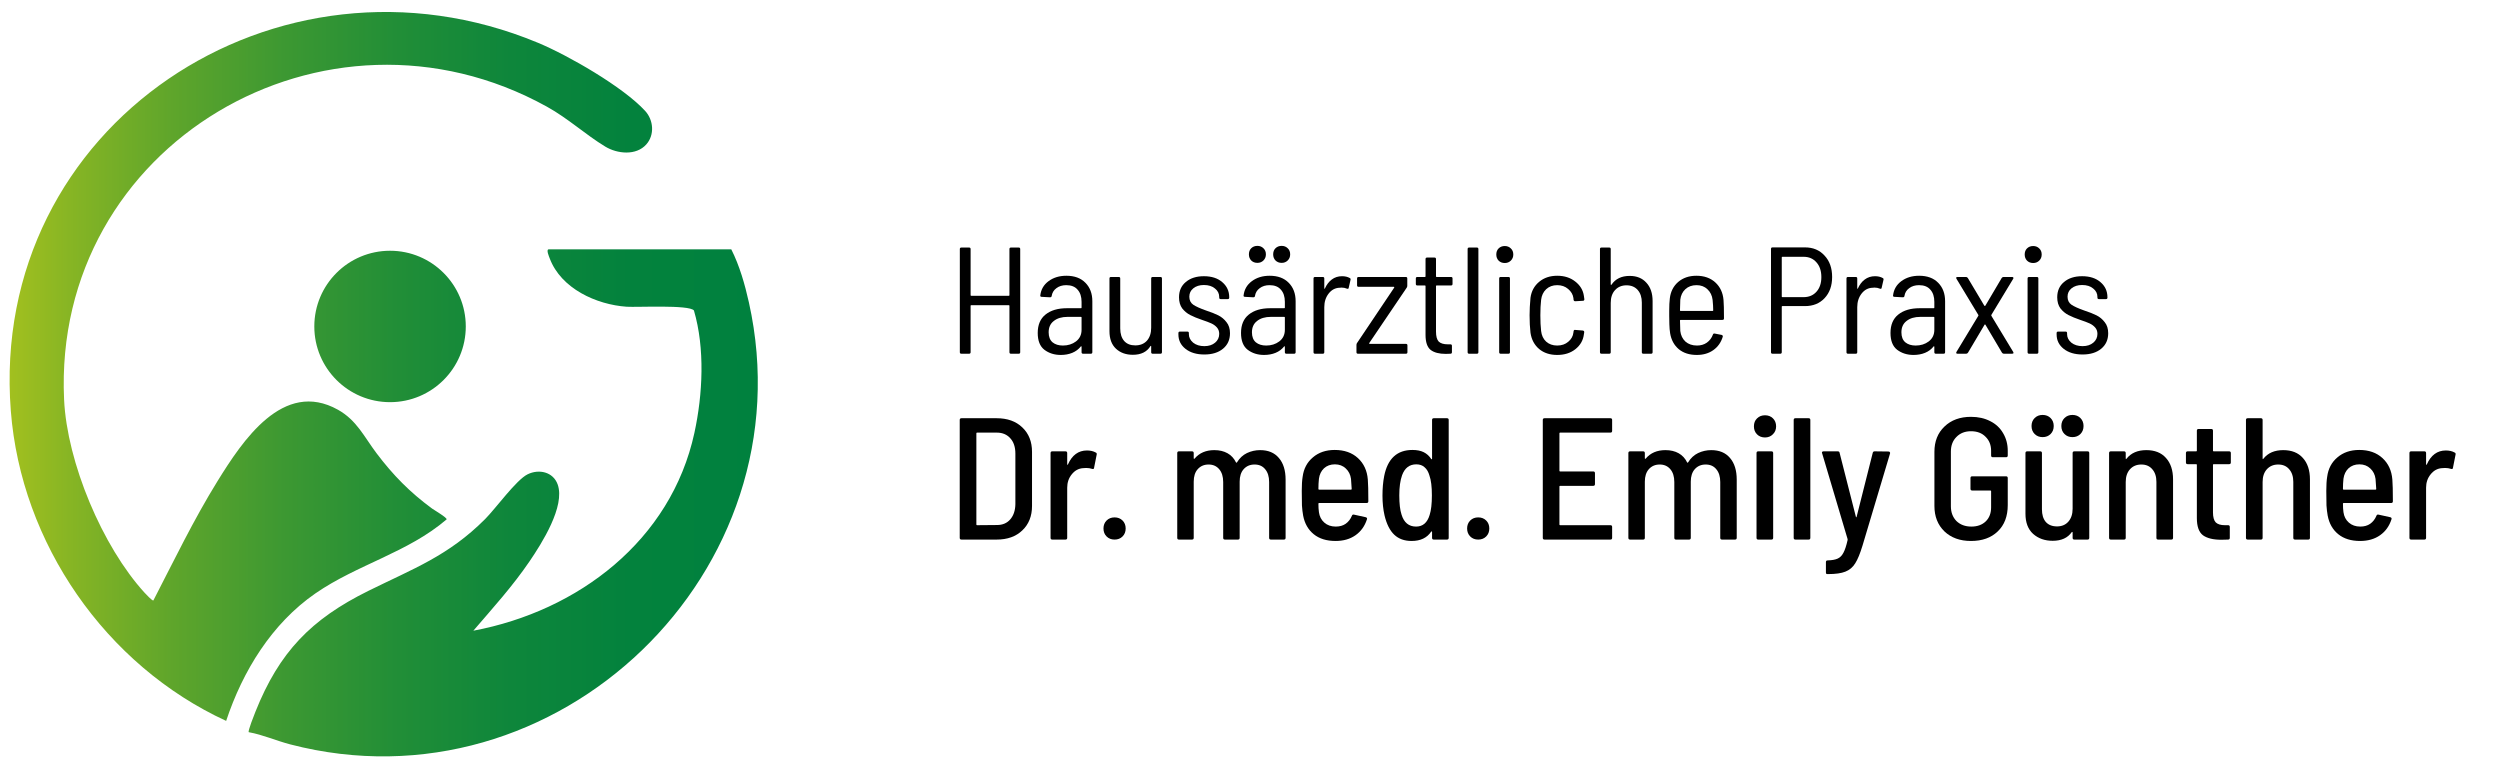<svg width="417" height="128" viewBox="0 0 417 128" fill="none" xmlns="http://www.w3.org/2000/svg">
<rect width="417" height="128" fill="white"/>
<path d="M168.374 41.543C168.374 41.374 168.459 41.29 168.627 41.29H169.918C170.086 41.29 170.171 41.374 170.171 41.543V58.749C170.171 58.918 170.086 59.002 169.918 59.002H168.627C168.459 59.002 168.374 58.918 168.374 58.749V51.006C168.374 50.939 168.341 50.905 168.273 50.905H161.998C161.93 50.905 161.897 50.939 161.897 51.006V58.749C161.897 58.918 161.812 59.002 161.644 59.002H160.353C160.184 59.002 160.1 58.918 160.1 58.749V41.543C160.1 41.374 160.184 41.29 160.353 41.29H161.644C161.812 41.29 161.897 41.374 161.897 41.543V49.235C161.897 49.303 161.93 49.336 161.998 49.336H168.273C168.341 49.336 168.374 49.303 168.374 49.235V41.543Z" fill="black"/>
<path d="M177.875 45.996C179.224 45.996 180.279 46.384 181.038 47.16C181.814 47.936 182.202 48.965 182.202 50.247V58.749C182.202 58.918 182.117 59.002 181.949 59.002H180.658C180.49 59.002 180.405 58.918 180.405 58.749V57.838C180.405 57.805 180.388 57.779 180.355 57.762C180.338 57.745 180.313 57.754 180.279 57.788C179.908 58.26 179.435 58.614 178.862 58.85C178.288 59.087 177.647 59.205 176.939 59.205C175.876 59.205 174.965 58.918 174.206 58.344C173.464 57.771 173.093 56.835 173.093 55.536C173.093 54.186 173.523 53.166 174.383 52.474C175.26 51.766 176.45 51.411 177.951 51.411H180.304C180.372 51.411 180.405 51.378 180.405 51.31V50.349C180.405 49.488 180.186 48.813 179.747 48.324C179.326 47.818 178.693 47.565 177.85 47.565C177.192 47.565 176.644 47.734 176.205 48.071C175.766 48.392 175.505 48.822 175.421 49.362C175.404 49.514 175.311 49.59 175.142 49.59L173.751 49.514C173.666 49.514 173.599 49.488 173.548 49.438C173.514 49.387 173.506 49.328 173.523 49.261C173.641 48.282 174.096 47.498 174.889 46.907C175.699 46.3 176.694 45.996 177.875 45.996ZM177.293 57.636C178.136 57.636 178.862 57.408 179.469 56.953C180.093 56.48 180.405 55.831 180.405 55.004V52.955C180.405 52.887 180.372 52.854 180.304 52.854H178.077C177.116 52.854 176.348 53.081 175.775 53.537C175.201 53.975 174.915 54.608 174.915 55.434C174.915 56.177 175.134 56.733 175.572 57.105C176.011 57.459 176.585 57.636 177.293 57.636Z" fill="black"/>
<path d="M192.017 46.452C192.017 46.283 192.102 46.199 192.27 46.199H193.561C193.729 46.199 193.814 46.283 193.814 46.452V58.749C193.814 58.918 193.729 59.002 193.561 59.002H192.27C192.102 59.002 192.017 58.918 192.017 58.749V57.762C192.017 57.712 192 57.687 191.967 57.687C191.95 57.687 191.925 57.703 191.891 57.737C191.3 58.699 190.322 59.179 188.956 59.179C187.809 59.179 186.872 58.842 186.147 58.167C185.422 57.492 185.059 56.514 185.059 55.232V46.452C185.059 46.283 185.143 46.199 185.312 46.199H186.602C186.771 46.199 186.855 46.283 186.855 46.452V54.777C186.855 55.671 187.075 56.371 187.513 56.877C187.952 57.366 188.568 57.611 189.36 57.611C190.187 57.611 190.836 57.349 191.309 56.826C191.781 56.286 192.017 55.569 192.017 54.675V46.452Z" fill="black"/>
<path d="M200.885 59.129C199.586 59.129 198.541 58.817 197.748 58.193C196.955 57.568 196.558 56.767 196.558 55.789V55.561C196.558 55.392 196.643 55.308 196.811 55.308H198.051C198.22 55.308 198.304 55.392 198.304 55.561V55.738C198.304 56.278 198.541 56.75 199.013 57.155C199.502 57.543 200.126 57.737 200.885 57.737C201.627 57.737 202.226 57.543 202.682 57.155C203.137 56.767 203.365 56.278 203.365 55.688C203.365 55.266 203.238 54.912 202.985 54.625C202.732 54.338 202.42 54.11 202.049 53.942C201.678 53.773 201.164 53.579 200.506 53.36C199.713 53.09 199.055 52.82 198.532 52.55C198.009 52.28 197.562 51.909 197.191 51.437C196.837 50.947 196.66 50.332 196.66 49.59C196.66 48.51 197.039 47.658 197.798 47.034C198.557 46.393 199.561 46.072 200.809 46.072C202.091 46.072 203.112 46.401 203.871 47.059C204.647 47.717 205.035 48.56 205.035 49.59V49.64C205.035 49.809 204.951 49.893 204.782 49.893H203.618C203.449 49.893 203.365 49.809 203.365 49.64V49.539C203.365 48.965 203.129 48.493 202.656 48.122C202.201 47.734 201.585 47.54 200.809 47.54C200.084 47.54 199.494 47.725 199.038 48.097C198.6 48.451 198.38 48.915 198.38 49.488C198.38 50.079 198.6 50.526 199.038 50.829C199.494 51.133 200.202 51.453 201.164 51.791C201.99 52.061 202.673 52.331 203.213 52.6C203.753 52.87 204.208 53.25 204.58 53.739C204.968 54.212 205.162 54.827 205.162 55.586C205.162 56.666 204.774 57.526 203.998 58.167C203.222 58.808 202.184 59.129 200.885 59.129Z" fill="black"/>
<path d="M211.784 45.996C213.134 45.996 214.188 46.384 214.947 47.16C215.723 47.936 216.111 48.965 216.111 50.247V58.749C216.111 58.918 216.027 59.002 215.858 59.002H214.568C214.399 59.002 214.315 58.918 214.315 58.749V57.838C214.315 57.805 214.298 57.779 214.264 57.762C214.247 57.745 214.222 57.754 214.188 57.788C213.817 58.26 213.345 58.614 212.771 58.85C212.197 59.087 211.556 59.205 210.848 59.205C209.785 59.205 208.874 58.918 208.115 58.344C207.373 57.771 207.002 56.835 207.002 55.536C207.002 54.186 207.432 53.166 208.292 52.474C209.17 51.766 210.359 51.411 211.86 51.411H214.213C214.281 51.411 214.315 51.378 214.315 51.31V50.349C214.315 49.488 214.095 48.813 213.657 48.324C213.235 47.818 212.602 47.565 211.759 47.565C211.101 47.565 210.553 47.734 210.114 48.071C209.676 48.392 209.414 48.822 209.33 49.362C209.313 49.514 209.22 49.59 209.051 49.59L207.66 49.514C207.575 49.514 207.508 49.488 207.457 49.438C207.424 49.387 207.415 49.328 207.432 49.261C207.55 48.282 208.006 47.498 208.798 46.907C209.608 46.3 210.603 45.996 211.784 45.996ZM211.202 57.636C212.046 57.636 212.771 57.408 213.378 56.953C214.002 56.48 214.315 55.831 214.315 55.004V52.955C214.315 52.887 214.281 52.854 214.213 52.854H211.987C211.025 52.854 210.258 53.081 209.684 53.537C209.111 53.975 208.824 54.608 208.824 55.434C208.824 56.177 209.043 56.733 209.482 57.105C209.92 57.459 210.494 57.636 211.202 57.636ZM213.783 43.846C213.361 43.846 213.016 43.711 212.746 43.441C212.493 43.171 212.366 42.834 212.366 42.429C212.366 42.007 212.493 41.67 212.746 41.416C213.016 41.147 213.361 41.012 213.783 41.012C214.188 41.012 214.525 41.147 214.795 41.416C215.065 41.67 215.2 42.007 215.2 42.429C215.2 42.834 215.065 43.171 214.795 43.441C214.525 43.711 214.188 43.846 213.783 43.846ZM209.735 43.846C209.313 43.846 208.967 43.711 208.697 43.441C208.444 43.171 208.318 42.834 208.318 42.429C208.318 42.007 208.444 41.67 208.697 41.416C208.967 41.147 209.313 41.012 209.735 41.012C210.14 41.012 210.477 41.147 210.747 41.416C211.017 41.67 211.152 42.007 211.152 42.429C211.152 42.834 211.017 43.171 210.747 43.441C210.477 43.711 210.14 43.846 209.735 43.846Z" fill="black"/>
<path d="M223.852 46.072C224.358 46.072 224.788 46.173 225.143 46.376C225.261 46.427 225.303 46.528 225.269 46.68L224.966 47.995C224.949 48.164 224.848 48.215 224.662 48.147C224.392 48.029 224.097 47.97 223.776 47.97L223.473 47.995C222.73 48.012 222.115 48.333 221.626 48.957C221.136 49.581 220.892 50.34 220.892 51.234V58.749C220.892 58.918 220.807 59.002 220.639 59.002H219.348C219.18 59.002 219.095 58.918 219.095 58.749V46.452C219.095 46.283 219.18 46.199 219.348 46.199H220.639C220.807 46.199 220.892 46.283 220.892 46.452V48.097C220.892 48.147 220.9 48.172 220.917 48.172C220.951 48.172 220.976 48.156 220.993 48.122C221.28 47.481 221.659 46.983 222.132 46.629C222.621 46.258 223.194 46.072 223.852 46.072Z" fill="black"/>
<path d="M226.511 59.002C226.342 59.002 226.258 58.918 226.258 58.749V57.535C226.258 57.4 226.292 57.29 226.359 57.206L232.559 47.97C232.575 47.953 232.575 47.928 232.559 47.894C232.542 47.86 232.516 47.843 232.483 47.843H226.612C226.444 47.843 226.359 47.759 226.359 47.59V46.452C226.359 46.283 226.444 46.199 226.612 46.199H234.482C234.65 46.199 234.735 46.283 234.735 46.452V47.666C234.735 47.801 234.701 47.911 234.633 47.995L228.383 57.231C228.367 57.248 228.367 57.273 228.383 57.307C228.4 57.341 228.426 57.358 228.459 57.358H234.507C234.676 57.358 234.76 57.442 234.76 57.611V58.749C234.76 58.918 234.676 59.002 234.507 59.002H226.511Z" fill="black"/>
<path d="M242.283 47.363C242.283 47.532 242.199 47.616 242.03 47.616H239.626C239.559 47.616 239.525 47.65 239.525 47.717V55.308C239.525 56.101 239.677 56.657 239.98 56.978C240.301 57.282 240.807 57.434 241.499 57.434H241.929C242.097 57.434 242.182 57.518 242.182 57.687V58.749C242.182 58.918 242.097 59.002 241.929 59.002L241.144 59.028C240.048 59.028 239.213 58.808 238.639 58.37C238.066 57.914 237.779 57.079 237.779 55.865V47.717C237.779 47.65 237.745 47.616 237.678 47.616H236.413C236.244 47.616 236.16 47.532 236.16 47.363V46.452C236.16 46.283 236.244 46.199 236.413 46.199H237.678C237.745 46.199 237.779 46.165 237.779 46.098V43.213C237.779 43.044 237.863 42.96 238.032 42.96H239.272C239.441 42.96 239.525 43.044 239.525 43.213V46.098C239.525 46.165 239.559 46.199 239.626 46.199H242.03C242.199 46.199 242.283 46.283 242.283 46.452V47.363Z" fill="black"/>
<path d="M245.052 59.002C244.883 59.002 244.799 58.918 244.799 58.749V41.543C244.799 41.374 244.883 41.29 245.052 41.29H246.342C246.511 41.29 246.595 41.374 246.595 41.543V58.749C246.595 58.918 246.511 59.002 246.342 59.002H245.052Z" fill="black"/>
<path d="M251 43.871C250.578 43.871 250.232 43.736 249.962 43.466C249.709 43.196 249.583 42.859 249.583 42.454C249.583 42.032 249.709 41.695 249.962 41.442C250.232 41.172 250.578 41.037 251 41.037C251.404 41.037 251.742 41.172 252.012 41.442C252.282 41.695 252.417 42.032 252.417 42.454C252.417 42.859 252.282 43.196 252.012 43.466C251.742 43.736 251.404 43.871 251 43.871ZM250.316 59.002C250.148 59.002 250.063 58.918 250.063 58.749V46.452C250.063 46.283 250.148 46.199 250.316 46.199H251.607C251.776 46.199 251.86 46.283 251.86 46.452V58.749C251.86 58.918 251.776 59.002 251.607 59.002H250.316Z" fill="black"/>
<path d="M259.74 59.205C258.525 59.205 257.522 58.876 256.729 58.218C255.936 57.543 255.455 56.641 255.286 55.51C255.185 54.65 255.135 53.672 255.135 52.575C255.135 51.715 255.185 50.745 255.286 49.665C255.438 48.569 255.919 47.683 256.729 47.008C257.538 46.334 258.542 45.996 259.74 45.996C260.938 45.996 261.941 46.317 262.751 46.958C263.578 47.599 264.058 48.4 264.193 49.362L264.269 49.893V49.944C264.269 50.011 264.244 50.07 264.193 50.121C264.159 50.155 264.109 50.171 264.041 50.171L262.751 50.247C262.599 50.247 262.506 50.171 262.473 50.02C262.473 49.868 262.464 49.767 262.447 49.716C262.363 49.126 262.068 48.62 261.562 48.198C261.072 47.776 260.465 47.565 259.74 47.565C258.998 47.565 258.382 47.793 257.893 48.248C257.42 48.704 257.142 49.294 257.058 50.02C256.973 50.745 256.931 51.605 256.931 52.6C256.931 53.613 256.973 54.481 257.058 55.207C257.142 55.949 257.42 56.539 257.893 56.978C258.382 57.417 258.998 57.636 259.74 57.636C260.482 57.636 261.098 57.425 261.587 57.003C262.093 56.582 262.38 56.067 262.447 55.46L262.473 55.257C262.506 55.072 262.599 54.996 262.751 55.03L264.016 55.131C264.168 55.165 264.244 55.24 264.244 55.359V55.46C264.244 55.527 264.227 55.629 264.193 55.763C264.075 56.759 263.603 57.585 262.776 58.243C261.967 58.884 260.954 59.205 259.74 59.205Z" fill="black"/>
<path d="M271.833 46.022C273.014 46.022 273.942 46.401 274.617 47.16C275.308 47.903 275.654 48.923 275.654 50.222V58.749C275.654 58.918 275.57 59.002 275.401 59.002H274.11C273.942 59.002 273.857 58.918 273.857 58.749V50.475C273.857 49.598 273.63 48.898 273.174 48.375C272.719 47.852 272.095 47.59 271.302 47.59C270.509 47.59 269.868 47.86 269.379 48.4C268.906 48.923 268.67 49.632 268.67 50.526V58.749C268.67 58.918 268.586 59.002 268.417 59.002H267.127C266.958 59.002 266.874 58.918 266.874 58.749V41.543C266.874 41.374 266.958 41.29 267.127 41.29H268.417C268.586 41.29 268.67 41.374 268.67 41.543V47.439C268.67 47.472 268.679 47.498 268.696 47.515C268.729 47.532 268.763 47.523 268.797 47.489C269.455 46.511 270.467 46.022 271.833 46.022Z" fill="black"/>
<path d="M283.056 57.636C283.697 57.636 284.245 57.476 284.7 57.155C285.173 56.818 285.51 56.371 285.712 55.814C285.763 55.662 285.864 55.603 286.016 55.637L287.18 55.865C287.264 55.882 287.315 55.924 287.332 55.991C287.366 56.042 287.374 56.101 287.357 56.168C287.07 57.113 286.547 57.855 285.788 58.395C285.029 58.935 284.11 59.205 283.03 59.205C281.799 59.205 280.795 58.884 280.019 58.243C279.243 57.585 278.762 56.7 278.577 55.586C278.509 55.165 278.467 54.667 278.45 54.093C278.434 53.52 278.425 53.048 278.425 52.676C278.425 52.288 278.425 52.019 278.425 51.867C278.425 51.006 278.459 50.306 278.526 49.767C278.661 48.636 279.125 47.725 279.918 47.034C280.728 46.342 281.74 45.996 282.954 45.996C284.253 45.996 285.308 46.367 286.117 47.11C286.927 47.852 287.382 48.83 287.484 50.045C287.534 50.602 287.56 51.622 287.56 53.107C287.56 53.275 287.475 53.36 287.306 53.36H280.323C280.255 53.36 280.222 53.393 280.222 53.461C280.222 53.984 280.238 54.566 280.272 55.207C280.357 55.932 280.643 56.523 281.133 56.978C281.639 57.417 282.28 57.636 283.056 57.636ZM282.98 47.565C282.221 47.565 281.596 47.793 281.107 48.248C280.635 48.687 280.357 49.269 280.272 49.994C280.238 50.703 280.222 51.293 280.222 51.766C280.222 51.833 280.255 51.867 280.323 51.867H285.662C285.729 51.867 285.763 51.833 285.763 51.766C285.763 51.276 285.729 50.694 285.662 50.02C285.577 49.294 285.291 48.704 284.801 48.248C284.329 47.793 283.722 47.565 282.98 47.565Z" fill="black"/>
<path d="M301.069 41.265C302.419 41.265 303.507 41.72 304.334 42.631C305.177 43.525 305.599 44.714 305.599 46.199C305.599 47.666 305.177 48.847 304.334 49.741C303.507 50.618 302.419 51.057 301.069 51.057H297.299C297.232 51.057 297.198 51.091 297.198 51.158V58.749C297.198 58.918 297.114 59.002 296.945 59.002H295.655C295.486 59.002 295.402 58.918 295.402 58.749V41.518C295.402 41.349 295.486 41.265 295.655 41.265H301.069ZM300.842 49.564C301.736 49.564 302.453 49.261 302.992 48.653C303.532 48.046 303.802 47.236 303.802 46.224C303.802 45.195 303.532 44.377 302.992 43.77C302.453 43.146 301.736 42.834 300.842 42.834H297.299C297.232 42.834 297.198 42.867 297.198 42.935V49.463C297.198 49.53 297.232 49.564 297.299 49.564H300.842Z" fill="black"/>
<path d="M312.749 46.072C313.255 46.072 313.686 46.173 314.04 46.376C314.158 46.427 314.2 46.528 314.166 46.68L313.863 47.995C313.846 48.164 313.745 48.215 313.559 48.147C313.289 48.029 312.994 47.97 312.674 47.97L312.37 47.995C311.628 48.012 311.012 48.333 310.523 48.957C310.034 49.581 309.789 50.34 309.789 51.234V58.749C309.789 58.918 309.705 59.002 309.536 59.002H308.245C308.077 59.002 307.992 58.918 307.992 58.749V46.452C307.992 46.283 308.077 46.199 308.245 46.199H309.536C309.705 46.199 309.789 46.283 309.789 46.452V48.097C309.789 48.147 309.797 48.172 309.814 48.172C309.848 48.172 309.873 48.156 309.89 48.122C310.177 47.481 310.556 46.983 311.029 46.629C311.518 46.258 312.092 46.072 312.749 46.072Z" fill="black"/>
<path d="M320.116 45.996C321.466 45.996 322.52 46.384 323.279 47.16C324.055 47.936 324.443 48.965 324.443 50.247V58.749C324.443 58.918 324.359 59.002 324.19 59.002H322.9C322.731 59.002 322.647 58.918 322.647 58.749V57.838C322.647 57.805 322.63 57.779 322.596 57.762C322.579 57.745 322.554 57.754 322.52 57.788C322.149 58.26 321.677 58.614 321.103 58.85C320.53 59.087 319.889 59.205 319.18 59.205C318.117 59.205 317.207 58.918 316.447 58.344C315.705 57.771 315.334 56.835 315.334 55.536C315.334 54.186 315.764 53.166 316.625 52.474C317.502 51.766 318.691 51.411 320.192 51.411H322.546C322.613 51.411 322.647 51.378 322.647 51.31V50.349C322.647 49.488 322.427 48.813 321.989 48.324C321.567 47.818 320.935 47.565 320.091 47.565C319.433 47.565 318.885 47.734 318.446 48.071C318.008 48.392 317.746 48.822 317.662 49.362C317.645 49.514 317.552 49.59 317.384 49.59L315.992 49.514C315.908 49.514 315.84 49.488 315.79 49.438C315.756 49.387 315.747 49.328 315.764 49.261C315.882 48.282 316.338 47.498 317.131 46.907C317.94 46.3 318.936 45.996 320.116 45.996ZM319.534 57.636C320.378 57.636 321.103 57.408 321.711 56.953C322.335 56.48 322.647 55.831 322.647 55.004V52.955C322.647 52.887 322.613 52.854 322.546 52.854H320.319C319.357 52.854 318.59 53.081 318.016 53.537C317.443 53.975 317.156 54.608 317.156 55.434C317.156 56.177 317.375 56.733 317.814 57.105C318.252 57.459 318.826 57.636 319.534 57.636Z" fill="black"/>
<path d="M326.516 59.002C326.415 59.002 326.347 58.977 326.314 58.926C326.28 58.859 326.288 58.783 326.339 58.699L329.982 52.676C330.016 52.626 330.016 52.575 329.982 52.525L326.339 46.502C326.305 46.435 326.288 46.384 326.288 46.351C326.288 46.249 326.364 46.199 326.516 46.199H327.933C328.051 46.199 328.152 46.258 328.237 46.376L330.995 51.006C331.011 51.023 331.037 51.032 331.07 51.032C331.104 51.032 331.13 51.023 331.146 51.006L333.879 46.376C333.964 46.258 334.065 46.199 334.183 46.199H335.625C335.726 46.199 335.794 46.233 335.827 46.3C335.861 46.351 335.853 46.418 335.802 46.502L332.159 52.525C332.142 52.575 332.142 52.626 332.159 52.676L335.802 58.699C335.836 58.766 335.853 58.817 335.853 58.85C335.853 58.952 335.777 59.002 335.625 59.002H334.233C334.115 59.002 334.014 58.943 333.93 58.825L331.172 54.169C331.155 54.136 331.13 54.119 331.096 54.119C331.062 54.119 331.037 54.136 331.02 54.169L328.262 58.825C328.178 58.943 328.076 59.002 327.958 59.002H326.516Z" fill="black"/>
<path d="M339.137 43.871C338.715 43.871 338.369 43.736 338.099 43.466C337.846 43.196 337.72 42.859 337.72 42.454C337.72 42.032 337.846 41.695 338.099 41.442C338.369 41.172 338.715 41.037 339.137 41.037C339.542 41.037 339.879 41.172 340.149 41.442C340.419 41.695 340.554 42.032 340.554 42.454C340.554 42.859 340.419 43.196 340.149 43.466C339.879 43.736 339.542 43.871 339.137 43.871ZM338.454 59.002C338.285 59.002 338.2 58.918 338.2 58.749V46.452C338.2 46.283 338.285 46.199 338.454 46.199H339.744C339.913 46.199 339.997 46.283 339.997 46.452V58.749C339.997 58.918 339.913 59.002 339.744 59.002H338.454Z" fill="black"/>
<path d="M347.371 59.129C346.072 59.129 345.026 58.817 344.233 58.193C343.44 57.568 343.044 56.767 343.044 55.789V55.561C343.044 55.392 343.128 55.308 343.297 55.308H344.537C344.706 55.308 344.79 55.392 344.79 55.561V55.738C344.79 56.278 345.026 56.75 345.498 57.155C345.988 57.543 346.612 57.737 347.371 57.737C348.113 57.737 348.712 57.543 349.167 57.155C349.623 56.767 349.851 56.278 349.851 55.688C349.851 55.266 349.724 54.912 349.471 54.625C349.218 54.338 348.906 54.11 348.535 53.942C348.164 53.773 347.649 53.579 346.991 53.36C346.199 53.09 345.541 52.82 345.018 52.55C344.495 52.28 344.048 51.909 343.677 51.437C343.322 50.947 343.145 50.332 343.145 49.59C343.145 48.51 343.525 47.658 344.284 47.034C345.043 46.393 346.047 46.072 347.295 46.072C348.577 46.072 349.598 46.401 350.357 47.059C351.133 47.717 351.521 48.56 351.521 49.59V49.64C351.521 49.809 351.436 49.893 351.268 49.893H350.104C349.935 49.893 349.851 49.809 349.851 49.64V49.539C349.851 48.965 349.614 48.493 349.142 48.122C348.687 47.734 348.071 47.54 347.295 47.54C346.57 47.54 345.979 47.725 345.524 48.097C345.085 48.451 344.866 48.915 344.866 49.488C344.866 50.079 345.085 50.526 345.524 50.829C345.979 51.133 346.688 51.453 347.649 51.791C348.476 52.061 349.159 52.331 349.699 52.6C350.239 52.87 350.694 53.25 351.065 53.739C351.453 54.212 351.647 54.827 351.647 55.586C351.647 56.666 351.259 57.526 350.483 58.167C349.707 58.808 348.67 59.129 347.371 59.129Z" fill="black"/>
<path d="M160.371 90.002C160.178 90.002 160.082 89.906 160.082 89.713V70.049C160.082 69.856 160.178 69.76 160.371 69.76H166.242C168.034 69.76 169.461 70.271 170.521 71.292C171.601 72.314 172.141 73.673 172.141 75.37V84.392C172.141 86.089 171.601 87.448 170.521 88.47C169.461 89.491 168.034 90.002 166.242 90.002H160.371ZM162.858 87.486C162.858 87.564 162.897 87.602 162.974 87.602L166.299 87.573C167.225 87.573 167.957 87.265 168.497 86.648C169.056 86.012 169.345 85.163 169.365 84.103V75.659C169.365 74.579 169.085 73.731 168.526 73.114C167.967 72.478 167.215 72.16 166.27 72.16H162.974C162.897 72.16 162.858 72.198 162.858 72.276V87.486Z" fill="black"/>
<path d="M181.306 75.138C181.885 75.138 182.376 75.254 182.781 75.486C182.916 75.543 182.964 75.659 182.926 75.832L182.492 78.03C182.473 78.223 182.357 78.281 182.145 78.204C181.856 78.107 181.538 78.059 181.191 78.059C180.94 78.059 180.757 78.069 180.641 78.088C179.889 78.146 179.263 78.493 178.761 79.129C178.26 79.746 178.01 80.488 178.01 81.356V89.713C178.01 89.906 177.913 90.002 177.72 90.002H175.523C175.33 90.002 175.233 89.906 175.233 89.713V75.572C175.233 75.379 175.33 75.283 175.523 75.283H177.72C177.913 75.283 178.01 75.379 178.01 75.572V77.423C178.01 77.481 178.019 77.519 178.038 77.539C178.077 77.539 178.106 77.519 178.125 77.481C178.819 75.919 179.88 75.138 181.306 75.138Z" fill="black"/>
<path d="M185.911 90.002C185.371 90.002 184.928 89.829 184.581 89.482C184.234 89.135 184.06 88.691 184.06 88.151C184.06 87.612 184.234 87.168 184.581 86.821C184.928 86.474 185.371 86.301 185.911 86.301C186.451 86.301 186.894 86.474 187.241 86.821C187.588 87.168 187.762 87.612 187.762 88.151C187.762 88.691 187.588 89.135 187.241 89.482C186.894 89.829 186.451 90.002 185.911 90.002Z" fill="black"/>
<path d="M210.187 75.081C211.537 75.081 212.578 75.514 213.31 76.382C214.062 77.249 214.438 78.454 214.438 79.997V89.713C214.438 89.906 214.342 90.002 214.149 90.002H211.98C211.787 90.002 211.691 89.906 211.691 89.713V80.401C211.691 79.495 211.469 78.782 211.026 78.262C210.602 77.741 210.014 77.481 209.262 77.481C208.51 77.481 207.903 77.741 207.44 78.262C206.996 78.763 206.775 79.457 206.775 80.344V89.713C206.775 89.906 206.678 90.002 206.486 90.002H204.317C204.124 90.002 204.028 89.906 204.028 89.713V80.401C204.028 79.495 203.806 78.782 203.362 78.262C202.919 77.741 202.331 77.481 201.598 77.481C200.847 77.481 200.239 77.741 199.777 78.262C199.333 78.763 199.112 79.457 199.112 80.344V89.713C199.112 89.906 199.015 90.002 198.822 90.002H196.653C196.461 90.002 196.364 89.906 196.364 89.713V75.572C196.364 75.379 196.461 75.283 196.653 75.283H198.822C199.015 75.283 199.112 75.379 199.112 75.572V76.44C199.112 76.478 199.121 76.507 199.14 76.526C199.179 76.546 199.218 76.536 199.256 76.498C200.047 75.553 201.145 75.081 202.553 75.081C203.401 75.081 204.134 75.254 204.75 75.601C205.367 75.948 205.84 76.459 206.167 77.134C206.225 77.211 206.283 77.201 206.341 77.105C206.765 76.411 207.315 75.9 207.989 75.572C208.683 75.245 209.416 75.081 210.187 75.081Z" fill="black"/>
<path d="M222.803 87.833C223.458 87.833 224.008 87.679 224.451 87.371C224.914 87.043 225.261 86.6 225.492 86.04C225.55 85.867 225.666 85.799 225.839 85.838L227.806 86.272C227.998 86.33 228.066 86.445 228.008 86.619C227.642 87.756 227.005 88.643 226.099 89.279C225.193 89.915 224.085 90.234 222.774 90.234C221.27 90.234 220.056 89.858 219.13 89.106C218.205 88.354 217.617 87.323 217.366 86.012C217.27 85.472 217.202 84.903 217.164 84.305C217.144 83.689 217.135 82.879 217.135 81.876C217.135 80.893 217.183 80.112 217.279 79.534C217.453 78.184 218.022 77.105 218.986 76.295C219.949 75.466 221.164 75.052 222.629 75.052C224.229 75.052 225.521 75.505 226.504 76.411C227.487 77.317 228.037 78.512 228.153 79.997C228.21 80.652 228.239 81.857 228.239 83.611C228.239 83.804 228.143 83.901 227.95 83.901H220.027C219.949 83.901 219.911 83.939 219.911 84.016C219.911 84.556 219.94 85.028 219.998 85.433C220.094 86.147 220.393 86.725 220.894 87.168C221.395 87.612 222.032 87.833 222.803 87.833ZM222.658 77.452C221.926 77.452 221.318 77.674 220.836 78.117C220.374 78.56 220.094 79.139 219.998 79.852C219.94 80.373 219.911 80.941 219.911 81.558C219.911 81.635 219.949 81.674 220.027 81.674H225.348C225.425 81.674 225.463 81.635 225.463 81.558C225.425 80.787 225.386 80.228 225.348 79.881C225.251 79.168 224.962 78.589 224.48 78.146C223.998 77.683 223.391 77.452 222.658 77.452Z" fill="black"/>
<path d="M238.868 70.049C238.868 69.856 238.964 69.76 239.157 69.76H241.355C241.547 69.76 241.644 69.856 241.644 70.049V89.713C241.644 89.906 241.547 90.002 241.355 90.002H239.157C238.964 90.002 238.868 89.906 238.868 89.713V88.73C238.868 88.691 238.848 88.662 238.81 88.643C238.771 88.624 238.742 88.633 238.723 88.672C238.029 89.713 236.94 90.234 235.455 90.234C234.26 90.234 233.296 89.887 232.564 89.192C231.831 88.499 231.291 87.429 230.944 85.983C230.713 84.98 230.597 83.881 230.597 82.686C230.597 81.452 230.694 80.353 230.886 79.389C231.465 76.498 233.036 75.052 235.6 75.052C236.352 75.052 236.978 75.177 237.48 75.428C237.981 75.678 238.395 76.054 238.723 76.555C238.762 76.594 238.791 76.613 238.81 76.613C238.848 76.613 238.868 76.584 238.868 76.526V70.049ZM238.463 85.896C238.714 85.125 238.839 84.035 238.839 82.628C238.839 81.182 238.704 80.083 238.434 79.332C238.26 78.715 237.991 78.252 237.624 77.944C237.277 77.616 236.815 77.452 236.236 77.452C235.099 77.452 234.308 78.059 233.865 79.274C233.557 80.141 233.402 81.259 233.402 82.628C233.402 84.016 233.528 85.086 233.778 85.838C234.183 87.168 234.993 87.833 236.207 87.833C237.325 87.833 238.077 87.188 238.463 85.896Z" fill="black"/>
<path d="M246.565 90.002C246.026 90.002 245.582 89.829 245.235 89.482C244.888 89.135 244.715 88.691 244.715 88.151C244.715 87.612 244.888 87.168 245.235 86.821C245.582 86.474 246.026 86.301 246.565 86.301C247.105 86.301 247.549 86.474 247.896 86.821C248.243 87.168 248.416 87.612 248.416 88.151C248.416 88.691 248.243 89.135 247.896 89.482C247.549 89.829 247.105 90.002 246.565 90.002Z" fill="black"/>
<path d="M268.904 71.871C268.904 72.064 268.807 72.16 268.615 72.16H260.228C260.151 72.16 260.113 72.198 260.113 72.276V78.522C260.113 78.599 260.151 78.638 260.228 78.638H265.752C265.944 78.638 266.041 78.734 266.041 78.927V80.749C266.041 80.941 265.944 81.038 265.752 81.038H260.228C260.151 81.038 260.113 81.076 260.113 81.153V87.486C260.113 87.564 260.151 87.602 260.228 87.602H268.615C268.807 87.602 268.904 87.698 268.904 87.891V89.713C268.904 89.906 268.807 90.002 268.615 90.002H257.626C257.433 90.002 257.337 89.906 257.337 89.713V70.049C257.337 69.856 257.433 69.76 257.626 69.76H268.615C268.807 69.76 268.904 69.856 268.904 70.049V71.871Z" fill="black"/>
<path d="M285.435 75.081C286.784 75.081 287.825 75.514 288.558 76.382C289.31 77.249 289.686 78.454 289.686 79.997V89.713C289.686 89.906 289.589 90.002 289.396 90.002H287.228C287.035 90.002 286.938 89.906 286.938 89.713V80.401C286.938 79.495 286.717 78.782 286.273 78.262C285.849 77.741 285.261 77.481 284.509 77.481C283.757 77.481 283.15 77.741 282.687 78.262C282.244 78.763 282.022 79.457 282.022 80.344V89.713C282.022 89.906 281.926 90.002 281.733 90.002H279.564C279.372 90.002 279.275 89.906 279.275 89.713V80.401C279.275 79.495 279.053 78.782 278.61 78.262C278.167 77.741 277.579 77.481 276.846 77.481C276.094 77.481 275.487 77.741 275.024 78.262C274.581 78.763 274.359 79.457 274.359 80.344V89.713C274.359 89.906 274.263 90.002 274.07 90.002H271.901C271.708 90.002 271.612 89.906 271.612 89.713V75.572C271.612 75.379 271.708 75.283 271.901 75.283H274.07C274.263 75.283 274.359 75.379 274.359 75.572V76.44C274.359 76.478 274.369 76.507 274.388 76.526C274.427 76.546 274.465 76.536 274.504 76.498C275.294 75.553 276.393 75.081 277.8 75.081C278.649 75.081 279.381 75.254 279.998 75.601C280.615 75.948 281.087 76.459 281.415 77.134C281.473 77.211 281.531 77.201 281.589 77.105C282.013 76.411 282.562 75.9 283.237 75.572C283.931 75.245 284.664 75.081 285.435 75.081Z" fill="black"/>
<path d="M294.405 72.97C293.865 72.97 293.421 72.796 293.074 72.449C292.727 72.102 292.554 71.659 292.554 71.119C292.554 70.56 292.727 70.116 293.074 69.789C293.421 69.442 293.865 69.268 294.405 69.268C294.944 69.268 295.388 69.442 295.735 69.789C296.082 70.136 296.255 70.579 296.255 71.119C296.255 71.659 296.072 72.102 295.706 72.449C295.359 72.796 294.925 72.97 294.405 72.97ZM293.277 90.002C293.084 90.002 292.988 89.906 292.988 89.713V75.572C292.988 75.379 293.084 75.283 293.277 75.283H295.475C295.667 75.283 295.764 75.379 295.764 75.572V89.713C295.764 89.906 295.667 90.002 295.475 90.002H293.277Z" fill="black"/>
<path d="M299.477 90.002C299.284 90.002 299.188 89.906 299.188 89.713V70.049C299.188 69.856 299.284 69.76 299.477 69.76H301.675C301.867 69.76 301.964 69.856 301.964 70.049V89.713C301.964 89.906 301.867 90.002 301.675 90.002H299.477Z" fill="black"/>
<path d="M304.766 95.757C304.631 95.757 304.563 95.66 304.563 95.468V93.762C304.563 93.569 304.66 93.472 304.852 93.472H304.881C305.575 93.453 306.115 93.357 306.501 93.183C306.906 93.01 307.233 92.682 307.484 92.2C307.734 91.737 307.966 91.034 308.178 90.089C308.197 90.07 308.197 90.041 308.178 90.002C308.178 89.944 308.178 89.915 308.178 89.915L303.927 75.601L303.898 75.514C303.898 75.36 303.994 75.283 304.187 75.283H306.53C306.722 75.283 306.828 75.37 306.848 75.543L309.566 86.214C309.585 86.253 309.605 86.281 309.624 86.301C309.643 86.301 309.662 86.272 309.682 86.214L312.371 75.543C312.41 75.37 312.516 75.283 312.689 75.283L315.003 75.312C315.099 75.312 315.166 75.341 315.205 75.399C315.263 75.457 315.282 75.534 315.263 75.63L310.665 91.014C310.26 92.345 309.855 93.328 309.45 93.964C309.045 94.62 308.496 95.082 307.802 95.352C307.127 95.622 306.173 95.757 304.939 95.757H304.766Z" fill="black"/>
<path d="M328.763 90.234C326.931 90.234 325.456 89.703 324.338 88.643C323.22 87.564 322.661 86.147 322.661 84.392V75.37C322.661 73.615 323.22 72.208 324.338 71.148C325.456 70.068 326.931 69.528 328.763 69.528C329.977 69.528 331.047 69.769 331.973 70.251C332.898 70.714 333.611 71.379 334.113 72.247C334.633 73.114 334.893 74.097 334.893 75.196V75.977C334.893 76.17 334.797 76.266 334.604 76.266H332.406C332.214 76.266 332.117 76.17 332.117 75.977V75.196C332.117 74.232 331.809 73.452 331.192 72.854C330.594 72.237 329.784 71.929 328.763 71.929C327.76 71.929 326.951 72.247 326.334 72.883C325.717 73.5 325.408 74.309 325.408 75.312V84.45C325.408 85.453 325.717 86.272 326.334 86.908C326.97 87.525 327.799 87.833 328.821 87.833C329.823 87.833 330.623 87.544 331.221 86.966C331.818 86.388 332.117 85.607 332.117 84.624V81.934C332.117 81.857 332.079 81.819 332.002 81.819H328.965C328.772 81.819 328.676 81.722 328.676 81.529V79.736C328.676 79.544 328.772 79.447 328.965 79.447H334.604C334.797 79.447 334.893 79.544 334.893 79.736V84.248C334.893 86.118 334.334 87.583 333.216 88.643C332.117 89.703 330.633 90.234 328.763 90.234Z" fill="black"/>
<path d="M345.713 75.572C345.713 75.379 345.81 75.283 346.002 75.283H348.2C348.393 75.283 348.489 75.379 348.489 75.572V89.713C348.489 89.906 348.393 90.002 348.2 90.002H346.002C345.81 90.002 345.713 89.906 345.713 89.713V88.817C345.713 88.778 345.694 88.749 345.655 88.73C345.636 88.711 345.607 88.72 345.569 88.759C344.894 89.723 343.833 90.205 342.388 90.205C341.077 90.205 339.987 89.819 339.12 89.048C338.272 88.277 337.847 87.159 337.847 85.694V75.572C337.847 75.379 337.944 75.283 338.137 75.283H340.305C340.498 75.283 340.595 75.379 340.595 75.572V84.942C340.595 85.848 340.807 86.551 341.231 87.053C341.674 87.554 342.301 87.805 343.111 87.805C343.901 87.805 344.527 87.544 344.99 87.024C345.472 86.484 345.713 85.761 345.713 84.855V75.572ZM345.684 72.912C345.144 72.912 344.701 72.738 344.354 72.391C344.007 72.044 343.833 71.601 343.833 71.061C343.833 70.521 344.007 70.078 344.354 69.731C344.701 69.384 345.144 69.21 345.684 69.21C346.224 69.21 346.667 69.384 347.014 69.731C347.361 70.078 347.535 70.521 347.535 71.061C347.535 71.601 347.361 72.044 347.014 72.391C346.667 72.738 346.224 72.912 345.684 72.912ZM340.71 72.912C340.171 72.912 339.727 72.738 339.38 72.391C339.033 72.044 338.86 71.601 338.86 71.061C338.86 70.521 339.033 70.078 339.38 69.731C339.727 69.384 340.171 69.21 340.71 69.21C341.25 69.21 341.694 69.384 342.041 69.731C342.388 70.078 342.561 70.521 342.561 71.061C342.561 71.601 342.388 72.044 342.041 72.391C341.694 72.738 341.25 72.912 340.71 72.912Z" fill="black"/>
<path d="M358.012 75.081C359.419 75.081 360.509 75.514 361.28 76.382C362.07 77.249 362.465 78.445 362.465 79.968V89.713C362.465 89.906 362.369 90.002 362.176 90.002H359.978C359.786 90.002 359.689 89.906 359.689 89.713V80.373C359.689 79.486 359.458 78.782 358.995 78.262C358.552 77.741 357.945 77.481 357.173 77.481C356.383 77.481 355.747 77.751 355.265 78.29C354.802 78.811 354.571 79.515 354.571 80.401V89.713C354.571 89.906 354.474 90.002 354.282 90.002H352.084C351.891 90.002 351.795 89.906 351.795 89.713V75.572C351.795 75.379 351.891 75.283 352.084 75.283H354.282C354.474 75.283 354.571 75.379 354.571 75.572V76.469C354.571 76.526 354.58 76.565 354.6 76.584C354.638 76.584 354.677 76.555 354.715 76.498C355.467 75.553 356.566 75.081 358.012 75.081Z" fill="black"/>
<path d="M372.104 77.134C372.104 77.327 372.008 77.423 371.815 77.423H369.241C369.164 77.423 369.125 77.462 369.125 77.539V85.462C369.125 86.253 369.28 86.812 369.588 87.139C369.916 87.448 370.417 87.602 371.092 87.602H371.641C371.834 87.602 371.93 87.698 371.93 87.891V89.713C371.93 89.906 371.834 90.002 371.641 90.002L370.513 90.031C369.164 90.031 368.142 89.781 367.448 89.279C366.773 88.759 366.436 87.805 366.436 86.416V77.539C366.436 77.462 366.397 77.423 366.32 77.423H364.903C364.711 77.423 364.614 77.327 364.614 77.134V75.572C364.614 75.379 364.711 75.283 364.903 75.283H366.32C366.397 75.283 366.436 75.245 366.436 75.167V71.842C366.436 71.649 366.532 71.553 366.725 71.553H368.836C369.029 71.553 369.125 71.649 369.125 71.842V75.167C369.125 75.245 369.164 75.283 369.241 75.283H371.815C372.008 75.283 372.104 75.379 372.104 75.572V77.134Z" fill="black"/>
<path d="M380.845 75.081C382.252 75.081 383.341 75.514 384.113 76.382C384.903 77.249 385.298 78.445 385.298 79.968V89.713C385.298 89.906 385.202 90.002 385.009 90.002H382.811C382.618 90.002 382.522 89.906 382.522 89.713V80.373C382.522 79.486 382.291 78.782 381.828 78.262C381.385 77.741 380.777 77.481 380.006 77.481C379.216 77.481 378.58 77.751 378.098 78.29C377.635 78.811 377.404 79.515 377.404 80.401V89.713C377.404 89.906 377.307 90.002 377.114 90.002H374.917C374.724 90.002 374.627 89.906 374.627 89.713V70.049C374.627 69.856 374.724 69.76 374.917 69.76H377.114C377.307 69.76 377.404 69.856 377.404 70.049V76.469C377.404 76.526 377.413 76.565 377.432 76.584C377.471 76.584 377.51 76.555 377.548 76.498C378.3 75.553 379.399 75.081 380.845 75.081Z" fill="black"/>
<path d="M393.695 87.833C394.351 87.833 394.9 87.679 395.344 87.371C395.806 87.043 396.153 86.6 396.385 86.04C396.442 85.867 396.558 85.799 396.732 85.838L398.698 86.272C398.891 86.33 398.958 86.445 398.9 86.619C398.534 87.756 397.898 88.643 396.992 89.279C396.086 89.915 394.977 90.234 393.666 90.234C392.163 90.234 390.948 89.858 390.023 89.106C389.097 88.354 388.509 87.323 388.259 86.012C388.162 85.472 388.095 84.903 388.056 84.305C388.037 83.689 388.027 82.879 388.027 81.876C388.027 80.893 388.075 80.112 388.172 79.534C388.345 78.184 388.914 77.105 389.878 76.295C390.842 75.466 392.057 75.052 393.522 75.052C395.122 75.052 396.413 75.505 397.397 76.411C398.38 77.317 398.929 78.512 399.045 79.997C399.103 80.652 399.132 81.857 399.132 83.611C399.132 83.804 399.035 83.901 398.843 83.901H390.919C390.842 83.901 390.803 83.939 390.803 84.016C390.803 84.556 390.832 85.028 390.89 85.433C390.987 86.147 391.285 86.725 391.787 87.168C392.288 87.612 392.924 87.833 393.695 87.833ZM393.551 77.452C392.818 77.452 392.211 77.674 391.729 78.117C391.266 78.56 390.987 79.139 390.89 79.852C390.832 80.373 390.803 80.941 390.803 81.558C390.803 81.635 390.842 81.674 390.919 81.674H396.24C396.317 81.674 396.356 81.635 396.356 81.558C396.317 80.787 396.279 80.228 396.24 79.881C396.144 79.168 395.854 78.589 395.372 78.146C394.89 77.683 394.283 77.452 393.551 77.452Z" fill="black"/>
<path d="M407.967 75.138C408.546 75.138 409.037 75.254 409.442 75.486C409.577 75.543 409.625 75.659 409.587 75.832L409.153 78.03C409.134 78.223 409.018 78.281 408.806 78.204C408.517 78.107 408.199 78.059 407.852 78.059C407.601 78.059 407.418 78.069 407.302 78.088C406.55 78.146 405.924 78.493 405.423 79.129C404.921 79.746 404.671 80.488 404.671 81.356V89.713C404.671 89.906 404.574 90.002 404.381 90.002H402.184C401.991 90.002 401.895 89.906 401.895 89.713V75.572C401.895 75.379 401.991 75.283 402.184 75.283H404.381C404.574 75.283 404.671 75.379 404.671 75.572V77.423C404.671 77.481 404.68 77.519 404.7 77.539C404.738 77.539 404.767 77.519 404.786 77.481C405.48 75.919 406.541 75.138 407.967 75.138Z" fill="black"/>
<path d="M107.804 24.087C109.222 22.488 109.012 20.027 107.61 18.499C103.944 14.501 94.786 9.237 89.728 7.133C46.313 -10.922 -1.9 20.815 1.802 68.515C3.519 90.636 17.634 110.991 37.722 120.246C40.481 111.932 45.329 104.01 52.623 98.972C59.592 94.158 68.042 92.165 74.497 86.632C74.566 86.323 72.449 85.108 72.055 84.818C68.363 82.103 65.564 79.256 62.804 75.598C60.753 72.881 59.517 70.105 56.374 68.346C47.219 63.223 40.433 73.558 36.285 80.247C32.319 86.648 29.035 93.474 25.581 100.158C25.422 100.271 24.297 99.064 24.125 98.875C17.065 91.153 11.176 77.105 10.69 66.647C8.717 24.091 54.34 -2.617 91.214 17.789C94.782 19.763 97.667 22.462 100.966 24.457C102.962 25.665 106.105 26.002 107.804 24.087ZM77.692 54.453C77.692 47.479 72.036 41.825 65.059 41.825C58.082 41.825 52.427 47.479 52.427 54.453C52.427 61.428 58.082 67.081 65.059 67.081C72.036 67.081 77.692 61.428 77.692 54.453ZM124.917 50.446C124.249 47.446 123.357 44.312 121.977 41.587L91.528 41.59C91.042 41.59 91.601 42.854 91.703 43.125C93.59 48.128 99.47 50.814 104.531 51.163C106.239 51.281 114.986 50.8 115.748 51.788C117.605 58.121 117.223 65.772 115.826 72.204C111.926 90.162 96.431 101.915 78.954 105.201C82.199 101.422 85.509 97.776 88.331 93.627C90.358 90.648 94.322 84.429 93.017 80.799C92.266 78.714 89.912 78.183 88.01 79.112C86.108 80.042 82.696 84.797 80.927 86.573C74.811 92.71 68.943 94.847 61.442 98.557C51.901 103.276 46.582 108.75 42.606 118.715C42.418 119.187 41.316 121.949 41.488 122.128C43.864 122.558 46.087 123.56 48.43 124.168C92.859 135.723 134.909 95.292 124.917 50.446Z" fill="url(#paint0_linear_44_136)"/>
<defs>
<linearGradient id="paint0_linear_44_136" x1="1.601" y1="64.084" x2="126.403" y2="64.084" gradientUnits="userSpaceOnUse">
<stop stop-color="#A2C01F"/>
<stop offset="0.08" stop-color="#87B524"/>
<stop offset="0.22" stop-color="#5EA52B"/>
<stop offset="0.37" stop-color="#3C9832"/>
<stop offset="0.52" stop-color="#218E37"/>
<stop offset="0.67" stop-color="#0E863B"/>
<stop offset="0.83" stop-color="#03823D"/>
<stop offset="1" stop-color="#00813E"/>
</linearGradient>
</defs>
</svg>
